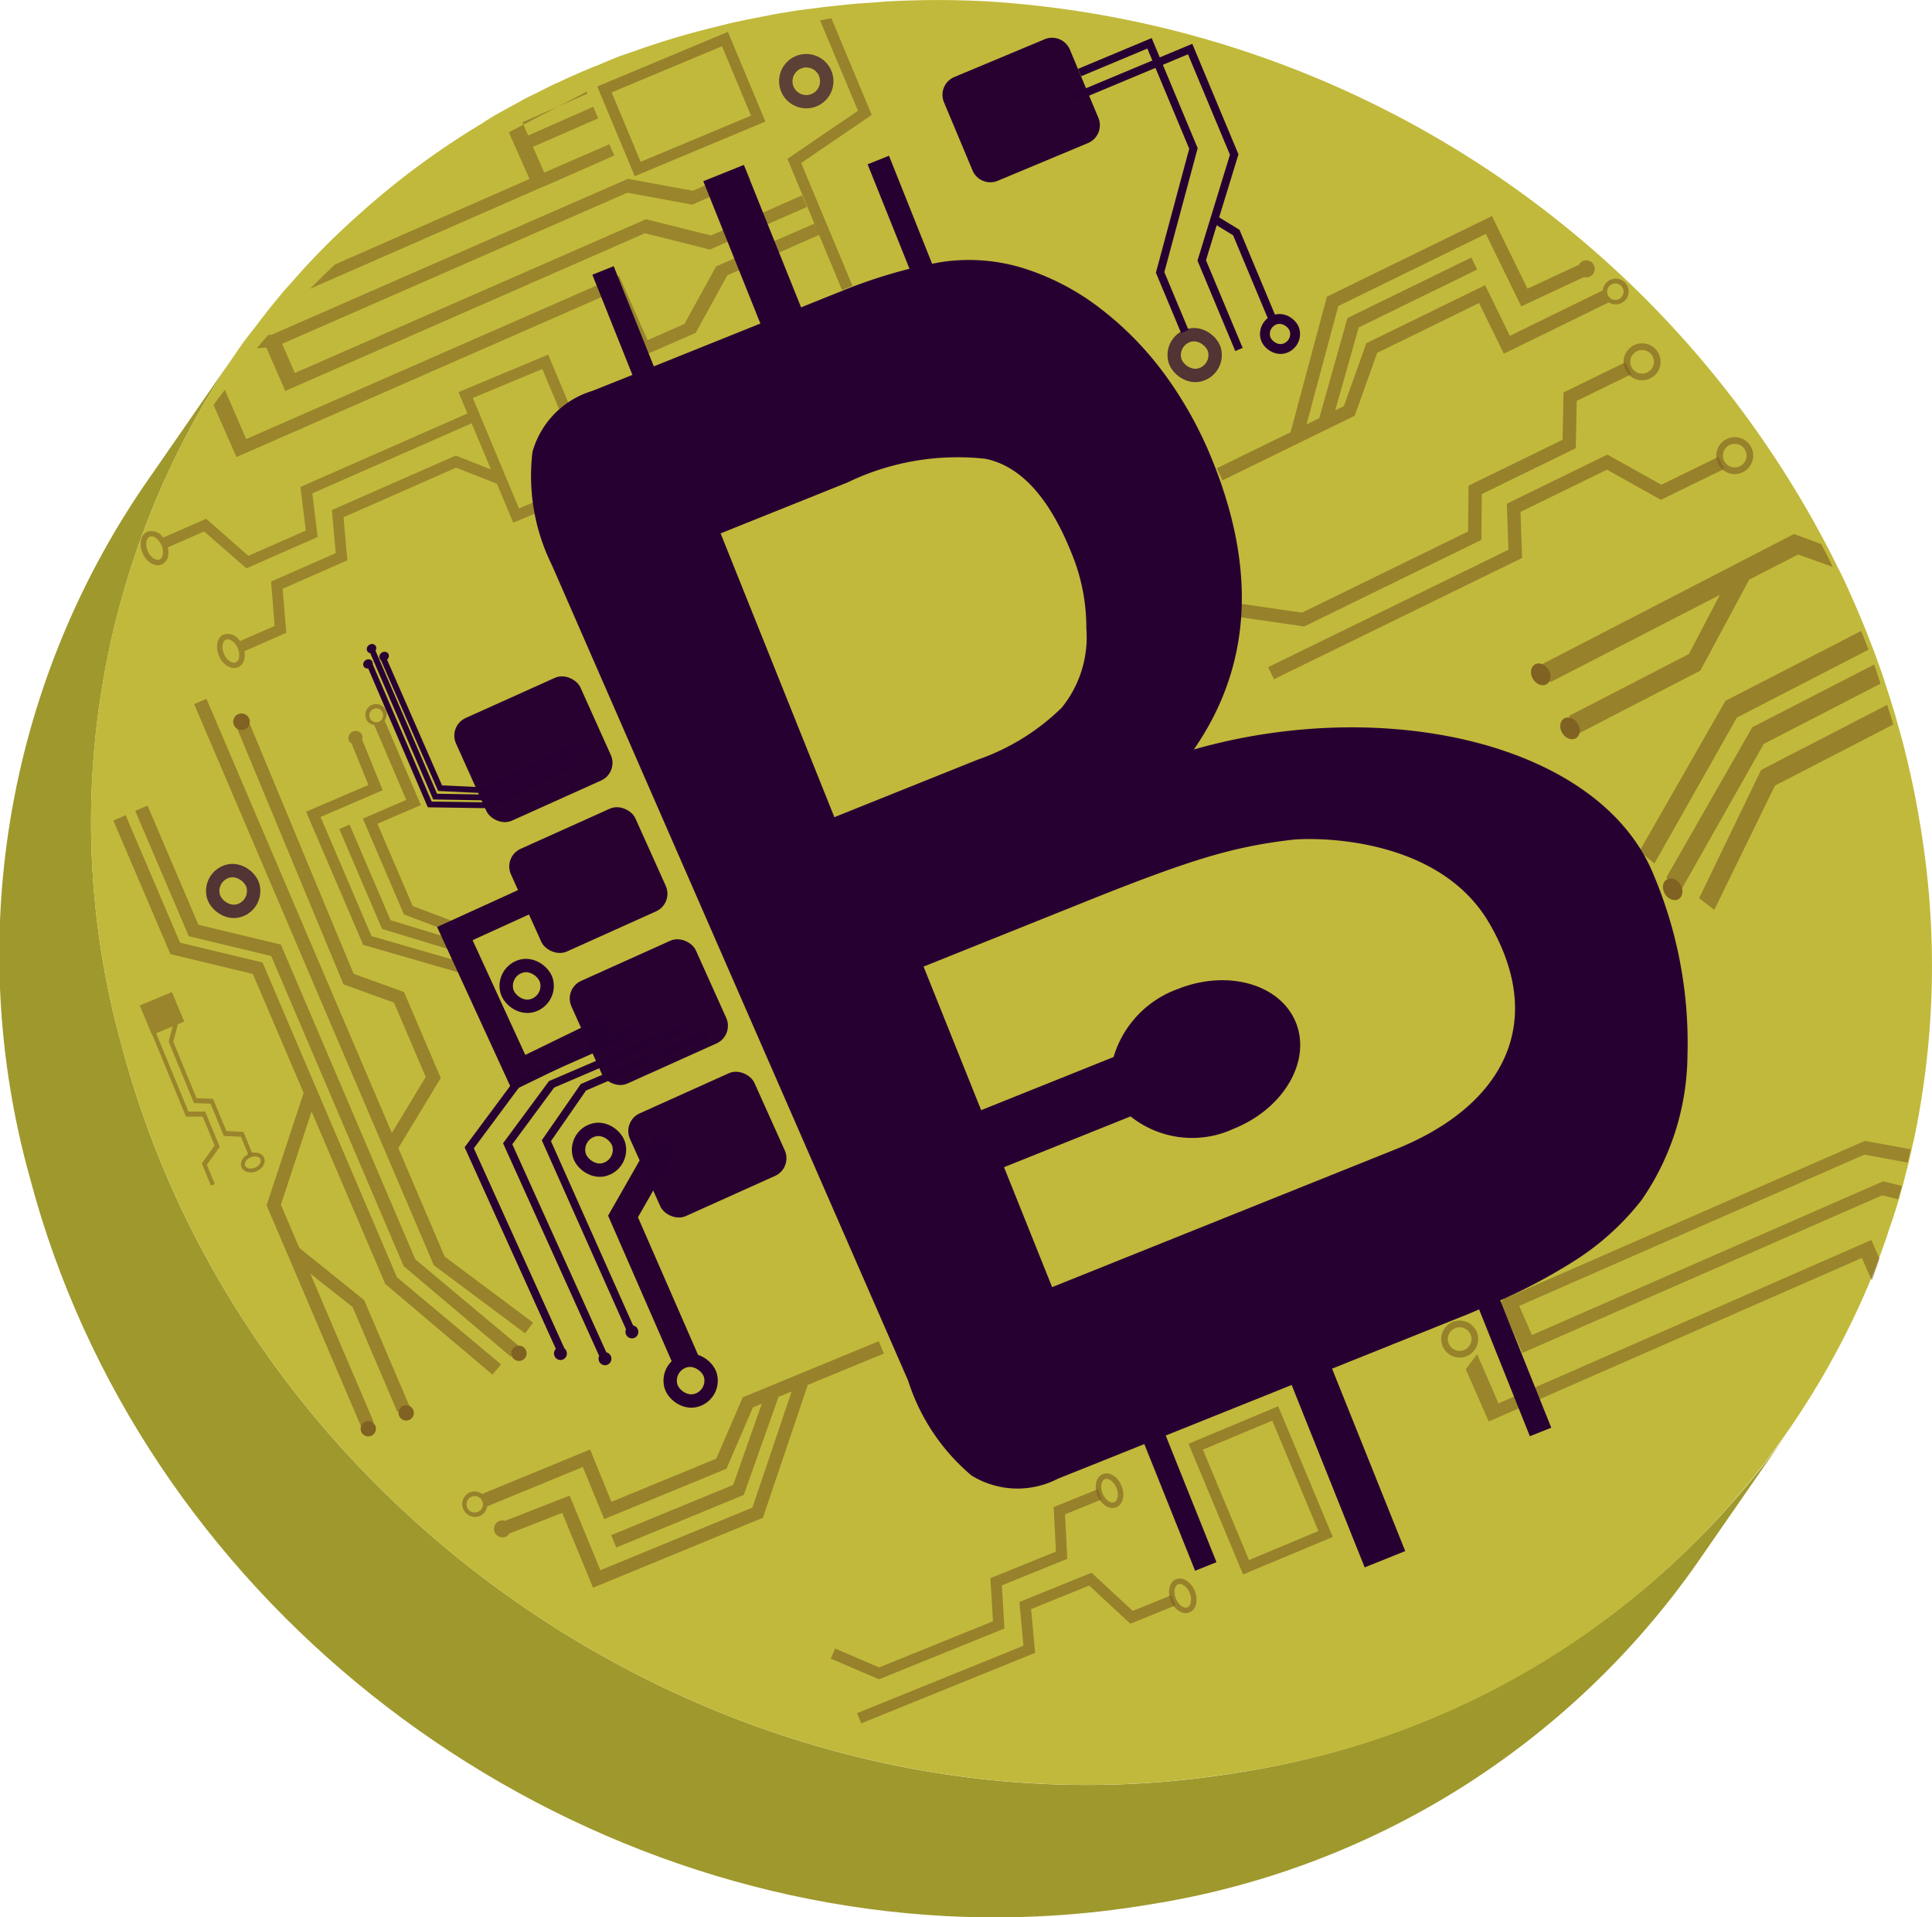 <svg id="Layer_1" data-name="Layer 1" xmlns="http://www.w3.org/2000/svg" xmlns:xlink="http://www.w3.org/1999/xlink" viewBox="0 0 72.294 71.729"><defs><style>.cls-1,.cls-10,.cls-11,.cls-17,.cls-18,.cls-19,.cls-20,.cls-22,.cls-24,.cls-25,.cls-26,.cls-7,.cls-8,.cls-9{fill:none;}.cls-2{isolation:isolate;}.cls-3{clip-path:url(#clip-path);}.cls-4{fill:#9f982d;}.cls-5{fill:#c1b93b;}.cls-12,.cls-14,.cls-6{fill:#806223;}.cls-6{opacity:0.59;}.cls-10,.cls-11,.cls-7,.cls-8,.cls-9{stroke:#806223;}.cls-10,.cls-11,.cls-17,.cls-18,.cls-19,.cls-20,.cls-22,.cls-24,.cls-25,.cls-26,.cls-7,.cls-8,.cls-9{stroke-miterlimit:10;}.cls-18,.cls-20,.cls-7{stroke-width:0.5px;}.cls-10,.cls-11,.cls-12,.cls-13,.cls-7,.cls-8,.cls-9{opacity:0.64;}.cls-8{stroke-width:0.25px;}.cls-9{stroke-width:0.411px;}.cls-10{stroke-width:0.205px;}.cls-11{stroke-width:0.146px;}.cls-15,.cls-16{fill:#270032;}.cls-16,.cls-17,.cls-18,.cls-19,.cls-22,.cls-23{opacity:0.99;}.cls-17,.cls-18,.cls-19,.cls-20,.cls-22,.cls-24,.cls-25,.cls-26{stroke:#270032;}.cls-19{stroke-width:0.369px;}.cls-20{opacity:0.72;}.cls-21{opacity:0.65;}.cls-22,.cls-24{stroke-width:0.3px;}.cls-25{stroke-width:0.217px;}.cls-26{stroke-width:0.3px;}</style><clipPath id="clip-path" transform="translate(-37.835 -32.774)"><path class="cls-1" d="M104.759,86.313l-3.435,4.958a30.836,30.836,0,0,1-20.4,12.738,34.9,34.9,0,0,1-7.7.446c-15.682-.822-30.16-12.013-34.275-27.637a31.1,31.1,0,0,1,4.268-25.865L46.649,46A31.1,31.1,0,0,0,42.381,71.86C46.5,87.485,60.974,98.676,76.656,99.5a34.836,34.836,0,0,0,7.7-.445A30.833,30.833,0,0,0,104.759,86.313Z"/></clipPath></defs><title>Cibo Coins</title><g class="cls-2"><g class="cls-2"><g class="cls-3"><g class="cls-2"><path class="cls-4" d="M104.759,86.313l-3.435,4.958a30.836,30.836,0,0,1-20.4,12.738,34.9,34.9,0,0,1-7.7.446c-15.682-.822-30.16-12.013-34.275-27.637a31.1,31.1,0,0,1,4.268-25.865L46.649,46A31.1,31.1,0,0,0,42.381,71.86C46.5,87.485,60.974,98.676,76.656,99.5a34.836,34.836,0,0,0,7.7-.445,30.833,30.833,0,0,0,20.405-12.739" transform="translate(-37.835 -32.774)"/></g></g></g><path class="cls-5" d="M74.736,32.823a38.142,38.142,0,0,1,31.925,21.293c.149.288.28.574.4.851.337.738.639,1.49.923,2.242.114.311.181.5.248.691.095.267.134.405.182.551.1.3.163.5.222.7.105.319.164.55.223.765.077.25.108.4.156.542.306,1.2.5,2.126.649,3.04.042.24.084.487.117.735a31.614,31.614,0,0,1-.251,10.793c-.031.151-.061.31-.1.469-.062.268-.116.536-.186.812l-.118.459a20.694,20.694,0,0,1-.622,2.051c-.055.209-.136.408-.209.624l-.267.731A30.483,30.483,0,0,1,84.354,99.052a34.836,34.836,0,0,1-7.7.445C60.974,98.676,46.5,87.485,42.381,71.86a31.063,31.063,0,0,1,4.588-26.317c.127-.163.253-.334.4-.513.353-.473.725-.936,1.113-1.4.136-.145.271-.3.407-.453.465-.534.957-1.042,1.476-1.548.289-.273.578-.546.877-.81A29.7,29.7,0,0,1,55.859,37.4a8.6,8.6,0,0,1,.833-.5c.25-.14.5-.27.74-.41.173-.084.345-.177.518-.253.353-.184.568-.292.8-.39l.19-.091c.414-.19.846-.379,1.287-.551.267-.113.535-.226.8-.331.294-.1.589-.2.892-.309.753-.256,1.516-.488,2.288-.684.3-.077.616-.154.929-.231.634-.145,1.269-.264,1.9-.383l.252-.037c.313-.06.644-.1.958-.137.113-.019.244-.029.357-.049L69.02,33c.314-.035.637-.069.951-.095.34-.024.663-.041.994-.074A34.882,34.882,0,0,1,74.736,32.823Z" transform="translate(-37.835 -32.774)"/></g><path class="cls-6" d="M56.875,37.723l.773,1.746-7.281,3.2c-.32.3-.627.6-.931.909l8.676-3.8.277-.115,2.435-1.072-.187-.421L58.2,39.229l-.423-.961L60.223,37.2l-.191-.43L57.6,37.843l-.186-.42-.031-.074.869-.385,1.566-.687-.031-.074Z" transform="translate(-37.835 -32.774)"/><path class="cls-6" d="M47.8,45.776l-.356.03c.136-.166.282-.335.428-.5l.117-.005,13.341-5.837,2.431.447,1.95-.858.19.43-2.162.947-2.431-.447L48.391,45.637l.477,1.09,13.138-5.752,2.433.609,3.406-1.5.19.43L64.4,42.11,61.966,41.5,48.509,47.4Z" transform="translate(-37.835 -32.774)"/><path class="cls-6" d="M68.493,41.559l-3.442,1.514L63.87,45.225l-2.172.951-1.055-2.42-13.96,6.117-.859-1.949c.138-.188.277-.376.424-.568l.8,1.843L61,43.086,62.067,45.5l1.381-.61L64.63,42.74l3.677-1.6Z" transform="translate(-37.835 -32.774)"/><path class="cls-6" d="M107.6,75.969,94.682,81.628l.478,1.09L108.3,76.967l.7.173-.137.5-.6-.148L94.8,83.389l-.711-1.622-.356.03c.137-.166.283-.335.429-.5l.117-.006,13.341-5.837,1.713.314-.115.5Z" transform="translate(-37.835 -32.774)"/><path class="cls-6" d="M108.16,79.853c-.059.22-.151.442-.229.67l-.055.153-.373-.841L93.542,85.953,92.684,84c.138-.188.276-.376.424-.568l.8,1.843,13.952-6.113Z" transform="translate(-37.835 -32.774)"/><path class="cls-6" d="M54.992,47.443l.333.8-6.247,2.747.2,1.632-2.149.945L45.548,52.18l-1.608.707a.517.517,0,0,0-.586-.223l-.005,0a.432.432,0,0,0-.241.337.826.826,0,0,0,.066.472c.15.34.459.523.707.419l.007,0a.432.432,0,0,0,.24-.337.763.763,0,0,0-.015-.3l1.361-.6,1.582,1.382,2.666-1.174-.2-1.632,5.961-2.621.722,1.726-1.317-.519-4.634,2.038.143,1.611-2.419,1.064.134,1.661-1.3.57a.529.529,0,0,0-.6-.253l-.006,0a.43.43,0,0,0-.24.336.821.821,0,0,0,.065.471c.15.341.46.524.708.42l.006,0a.433.433,0,0,0,.241-.337.743.743,0,0,0-.006-.261l1.567-.689L48.411,54.8l2.422-1.065-.143-1.61L54.9,50.27l1.529.6.61,1.459,3.355-1.4L58.348,46.04ZM43.926,53.519a.242.242,0,0,1-.121.185h0c-.138.058-.339-.084-.44-.313a.63.63,0,0,1-.052-.352.247.247,0,0,1,.121-.186h0c.139-.058.341.085.441.313A.624.624,0,0,1,43.926,53.519Zm2.855,3.85a.242.242,0,0,1-.121.186h0c-.139.058-.34-.084-.441-.313a.619.619,0,0,1-.051-.352.239.239,0,0,1,.121-.185l0,0c.138-.058.339.085.44.313A.62.62,0,0,1,46.781,57.369Zm13.073-6.662-2.6,1.086-1.726-4.13,2.6-1.085Z" transform="translate(-37.835 -32.774)"/><polyline class="cls-7" points="46.417 22.839 48.761 23.178 55.184 20.04 55.2 18.327 58.717 16.609 58.753 14.839 60.932 13.775"/><polyline class="cls-7" points="47.562 25.184 56.7 20.72 56.64 18.997 60.139 17.288 62.158 18.417 64.414 17.315"/><circle class="cls-8" cx="61.446" cy="13.536" r="0.567"/><circle class="cls-8" cx="64.913" cy="17.045" r="0.567"/><circle class="cls-8" cx="54.62" cy="50.095" r="0.567"/><polyline class="cls-9" points="31.168 61.861 32.894 62.601 37.37 60.788 37.274 59.174 39.725 58.181 39.64 56.516 41.158 55.901"/><polyline class="cls-9" points="32.148 64.281 38.515 61.701 38.364 60.064 40.801 59.076 42.341 60.504 43.913 59.867"/><ellipse class="cls-10" cx="79.352" cy="88.542" rx="0.383" ry="0.567" transform="translate(-65.276 3.503) rotate(-22.056)"/><ellipse class="cls-10" cx="82.093" cy="92.475" rx="0.383" ry="0.567" transform="translate(-66.552 4.82) rotate(-22.056)"/><ellipse class="cls-11" cx="47.279" cy="76.283" rx="0.385" ry="0.283" transform="matrix(0.925, -0.38, 0.38, 0.925, -63.261, -9.106)"/><path class="cls-12" d="M98.069,43.254a.476.476,0,0,0-.258.383l-3.478,1.7-.926-1.894-4.445,2.171-.84,2.352-.324.158.878-3.1,4.435-2.167-.22-.449-4.636,2.265L87.2,48.419l-.476.233,1.188-4.428,5.523-2.7,1.324,2.711L97.1,43.143l0-.007a.313.313,0,0,0,.223-.013.319.319,0,1,0-.28-.573.314.314,0,0,0-.142.161l-.009-.021-1.9.885-1.329-2.719-6.176,3.018-1.36,5.069-2.765,1.351.219.449,4.947-2.417.84-2.352,3.813-1.863.926,1.894,3.928-1.919a.473.473,0,0,0,.46.032.481.481,0,1,0-.422-.864Zm.346.708a.307.307,0,1,1,.141-.41A.307.307,0,0,1,98.415,43.962Z" transform="translate(-37.835 -32.774)"/><path class="cls-12" d="M55.782,89.494a.473.473,0,0,0,.282-.366l3.58-1.473.8,1.949,4.575-1.884.988-2.293.333-.138L65.27,88.326l-4.565,1.879.191.462L65.667,88.7l1.3-3.669.491-.2-1.469,4.344L60.3,91.516l-1.149-2.79-2.409.941,0,.007a.309.309,0,0,0-.224,0,.319.319,0,0,0,.243.59.308.308,0,0,0,.152-.152l.009.022,1.951-.763,1.152,2.8,6.357-2.617,1.68-4.971,2.846-1.172-.19-.462-5.091,2.1-.989,2.293-3.924,1.616L59.916,87l-4.042,1.664a.474.474,0,0,0-.458-.061.481.481,0,0,0,.366.889Zm-.3-.728a.307.307,0,1,1-.167.4A.307.307,0,0,1,55.483,88.766Z" transform="translate(-37.835 -32.774)"/><path class="cls-12" d="M51.537,59.679a.373.373,0,0,0,.3.214l1.2,2.806-1.624.7,1.537,3.585,1.9.719.112.261L52.45,67.2l-1.534-3.577-.385.165,1.6,3.739,3.041.923.165.385-3.6-1.04L49.83,63.337l2.325-1-.767-1.89-.006,0a.238.238,0,0,0,0-.178.268.268,0,0,0-.492.211.244.244,0,0,0,.126.117L51,60.609l.621,1.531-2.332,1,2.136,4.981,4.121,1.19.956,2.23.386-.165-1.711-3.99-1.9-.718-1.319-3.076,1.625-.7-1.358-3.168a.37.37,0,0,0,.053-.366.4.4,0,0,0-.741.317Zm.607-.26a.258.258,0,1,1-.331-.121A.25.25,0,0,1,52.144,59.419Z" transform="translate(-37.835 -32.774)"/><g class="cls-13"><path class="cls-14" d="M68.943,33.455l1.511,3.617-2.641,1.8,1.921,4.595-.388.162L67.3,38.717l2.641-1.8L68.52,33.534Z" transform="translate(-37.835 -32.774)"/></g><g class="cls-13"><polygon class="cls-14" points="15.104 47.365 19.115 50.755 19.435 50.372 15.54 47.113 10.51 35.338 7.425 34.597 5.52 30.138 5.06 30.334 7.064 35.024 10.148 35.765 15.104 47.365"/><polygon class="cls-14" points="19.948 49.48 16.64 47.012 14.905 42.951 16.492 40.329 15.119 37.114 13.231 36.43 9.317 27.016 8.855 27.208 12.853 36.824 14.744 37.51 15.931 40.29 14.663 42.385 7.725 26.144 7.265 26.34 14.344 42.911 14.395 43.029 16.233 47.332 19.649 49.881 19.948 49.48"/><polygon class="cls-14" points="9.976 45.092 13.524 53.396 13.983 53.2 11.611 47.646 13.193 48.895 14.87 52.821 15.33 52.625 13.627 48.64 11.201 46.686 10.51 45.069 11.659 41.58 14.417 48.035 18.428 51.425 18.748 51.041 14.853 47.783 9.823 36.008 6.738 35.267 4.701 30.499 4.242 30.696 6.377 35.694 9.461 36.435 11.362 40.885 9.976 45.092"/></g><circle class="cls-14" cx="15.2" cy="52.857" r="0.287"/><circle class="cls-14" cx="9.037" cy="27.001" r="0.311"/><circle class="cls-14" cx="19.419" cy="50.628" r="0.287"/><circle class="cls-14" cx="13.781" cy="53.45" r="0.287"/><path class="cls-12" d="M107.962,57.636c.074.2.139.4.2.6a.5.5,0,0,1,.034.116l-4.363,2.254-3.064,5.415-.014.018-.009.027-.493-.416-.066-.046,3.218-5.623Z" transform="translate(-37.835 -32.774)"/><path class="cls-12" d="M108.453,59.143c.048.143.091.3.139.444l.052.175c.009.04.027.076.035.116l-4.426,2.285-2.27,4.648-.569-.434,2.321-4.8Z" transform="translate(-37.835 -32.774)"/><path class="cls-12" d="M102.4,58.993l5.077-2.614c.084.193.153.381.228.579a.636.636,0,0,1,.048.121l-4.925,2.54-3.087,5.459-.559-.461Z" transform="translate(-37.835 -32.774)"/><path class="cls-12" d="M101.461,57.862,96.936,60.2l-.027.013-.325-.575-.04-.081,4.489-2.316,1.157-2.212-6.341,3.265-.026-.054-.335-.594.045-.021,9.428-4.873,1.016.371c.163.288.3.575.444.863l-1.3-.468-1.833.94Z" transform="translate(-37.835 -32.774)"/><ellipse class="cls-14" cx="96.584" cy="60.022" rx="0.339" ry="0.43" transform="translate(-54.962 26.27) rotate(-31.366)"/><ellipse class="cls-14" cx="100.426" cy="66.041" rx="0.339" ry="0.43" transform="translate(-57.533 29.15) rotate(-31.366)"/><ellipse class="cls-14" cx="95.488" cy="58.001" rx="0.339" ry="0.43" transform="translate(-54.07 25.404) rotate(-31.366)"/><polygon class="cls-6" points="8.471 42.313 7.973 41.105 7.354 41.082 6.485 38.975 6.658 38.314 6.893 38.215 6.433 37.113 5.23 37.616 5.69 38.718 5.699 38.714 6.96 41.775 7.586 41.773 8.031 42.853 7.551 43.526 7.892 44.355 8.039 44.295 7.742 43.576 8.223 42.904 7.678 41.583 7.052 41.586 5.845 38.654 6.458 38.397 6.31 38.964 7.259 41.267 7.878 41.29 8.376 42.497 9.015 42.527 9.298 43.213 9.444 43.153 9.11 42.343 8.471 42.313"/><rect class="cls-9" x="83.394" y="86.085" width="3.226" height="4.887" transform="translate(-65.401 6.859) rotate(-22.685)"/><rect class="cls-9" x="61.716" y="34.222" width="3.226" height="4.887" transform="translate(34.9 -68.679) rotate(67.315)"/><path class="cls-15" d="M82.507,60.813q3.189-4.6.717-10.761a14.694,14.694,0,0,0-1.78-3.237,12.122,12.122,0,0,0-2.382-2.46,9.259,9.259,0,0,0-2.7-1.471,6.9,6.9,0,0,0-3.282-.31c-.118.018-.244.046-.366.068L71.1,38.6l-.8.321,1.568,3.908a19.244,19.244,0,0,0-2.513.823l-1.544.62L65.67,38.944l-1.518.609,2.136,5.325L62.3,46.48l-1.5-3.748-.8.32L61.5,46.8l-1.507.6a3.321,3.321,0,0,0-2.233,2.278,7.515,7.515,0,0,0,.731,4.245l13.325,30.5a7.682,7.682,0,0,0,2.375,3.552,3.278,3.278,0,0,0,3.219.123l3.245-1.3,1.9,4.739.8-.321-1.9-4.738,4.713-1.891L88.9,91.41l1.518-.609-2.738-6.825,5.127-2.057c.13-.053.249-.106.375-.159l1.9,4.745.8-.32-1.91-4.763a21.131,21.131,0,0,0,2.7-1.431,9.927,9.927,0,0,0,2.591-2.324,9.647,9.647,0,0,0,1.716-5.421,16.141,16.141,0,0,0-1.248-6.7C97.745,60.575,89.663,58.766,82.507,60.813Zm-7.8-10.875q1.966.4,3.215,3.508a7.286,7.286,0,0,1,.563,2.831,4.185,4.185,0,0,1-.923,2.973,8.43,8.43,0,0,1-3.145,1.944l-5.361,2.151L64.8,52.728l4.75-1.906A9.476,9.476,0,0,1,74.712,49.938ZM90.065,75.766l-12.86,5.16-1.8-4.487,4.735-1.9A3.692,3.692,0,0,0,84,75c1.865-.748,2.907-2.524,2.328-3.967s-2.56-2.006-4.424-1.258a3.875,3.875,0,0,0-2.4,2.543l-4.955,1.988-2.155-5.371,6.091-2.443c4.027-1.616,5.541-2.042,7.679-2.3.68-.082,5.451-.217,7.395,3.113C95.769,71.1,94.02,74.179,90.065,75.766Z" transform="translate(-37.835 -32.774)"/><rect class="cls-16" x="55.241" y="58.697" width="5.106" height="4.213" rx="0.723" transform="translate(-57.695 -3.703) rotate(-24.227)"/><path class="cls-16" d="M78.549,38.125l-3.378,1.412a.722.722,0,0,1-.945-.388L73.158,36.6a.722.722,0,0,1,.388-.945l3.378-1.412a.723.723,0,0,1,.946.388l.36.863.707,1.69A.723.723,0,0,1,78.549,38.125Z" transform="translate(-37.835 -32.774)"/><rect class="cls-16" x="57.297" y="63.592" width="5.106" height="4.213" rx="0.723" transform="translate(-59.523 -2.428) rotate(-24.227)"/><rect class="cls-16" x="59.56" y="68.533" width="5.106" height="4.213" rx="0.723" transform="translate(-61.351 -1.065) rotate(-24.227)"/><rect class="cls-16" x="61.751" y="73.489" width="5.106" height="4.213" rx="0.723" transform="translate(-63.192 0.271) rotate(-24.227)"/><polyline class="cls-17" points="24.91 42.712 23.313 45.508 25.671 50.905"/><rect class="cls-18" x="62.912" y="83.659" width="1.532" height="1.532" rx="0.766" transform="translate(-55.11 -16.387) rotate(-12.929)"/><rect class="cls-18" x="59.483" y="75.022" width="1.532" height="1.532" rx="0.766" transform="translate(-53.264 -17.373) rotate(-12.929)"/><rect class="cls-18" x="56.776" y="68.892" width="1.532" height="1.532" rx="0.766" transform="translate(-51.961 -18.134) rotate(-12.929)"/><rect class="cls-19" x="85.167" y="44.704" width="1.13" height="1.13" rx="0.565" transform="translate(-45.79 -12.445) rotate(-12.929)"/><rect class="cls-20" x="45.794" y="65.34" width="1.532" height="1.532" rx="0.766" transform="translate(-51.445 -20.681) rotate(-12.929)"/><rect class="cls-20" x="81.772" y="45.291" width="1.532" height="1.532" rx="0.766" transform="translate(-46.047 -13.139) rotate(-12.929)"/><g class="cls-21"><path class="cls-15" d="M67.068,36.207a1.017,1.017,0,1,1,1.166.595A1.024,1.024,0,0,1,67.068,36.207Zm1.413-.595a.518.518,0,0,0-.593-.3.519.519,0,0,0-.386.619.52.52,0,0,0,.619.386.516.516,0,0,0,.386-.619A.481.481,0,0,0,68.481,35.612Z" transform="translate(-37.835 -32.774)"/></g><polyline class="cls-22" points="26.501 38.664 21.831 40.675 20.445 42.674 23.633 49.828"/><polyline class="cls-22" points="25.548 38.459 20.64 40.565 18.997 42.788 22.553 50.655"/><ellipse class="cls-16" cx="60.472" cy="83.604" rx="0.241" ry="0.245" transform="translate(-55.007 -17.125) rotate(-12.929)"/><ellipse class="cls-16" cx="61.48" cy="82.599" rx="0.241" ry="0.245" transform="translate(-54.757 -16.924) rotate(-12.929)"/><g class="cls-23"><polyline class="cls-24" points="24.03 38.424 19.384 40.482 17.558 42.939 21.035 50.619"/><ellipse class="cls-15" cx="58.806" cy="83.408" rx="0.241" ry="0.245" transform="translate(-55.006 -17.502) rotate(-12.929)"/></g><g class="cls-23"><polyline class="cls-25" points="21.803 28.398 18.321 30.127 16.081 30.094 13.81 24.807"/><polyline class="cls-25" points="21.708 27.806 18.239 29.57 16.468 29.486 14.326 24.59"/><polyline class="cls-25" points="21.945 27.979 18.304 29.836 16.282 29.801 13.953 24.389"/><ellipse class="cls-15" cx="51.738" cy="57.039" rx="0.185" ry="0.166" transform="translate(-61.518 8.708) rotate(-36.135)"/><ellipse class="cls-15" cx="52.208" cy="57.329" rx="0.185" ry="0.166" transform="translate(-61.598 9.041) rotate(-36.135)"/><ellipse class="cls-15" cx="51.604" cy="57.611" rx="0.185" ry="0.166" transform="translate(-61.88 8.739) rotate(-36.135)"/></g><polyline class="cls-17" points="19.729 33.691 17.02 34.925 19.415 40.138 22.808 38.486"/><polyline class="cls-26" points="40.396 2.715 43.014 1.62 44.658 5.553 43.411 10.191 44.334 12.4"/><polyline class="cls-26" points="40.139 3.672 44.534 1.835 45.957 5.241 46.183 5.781 44.968 9.743 46.361 13.074"/><polyline class="cls-26" points="45.442 8.199 46.262 8.7 47.591 11.88"/></svg>